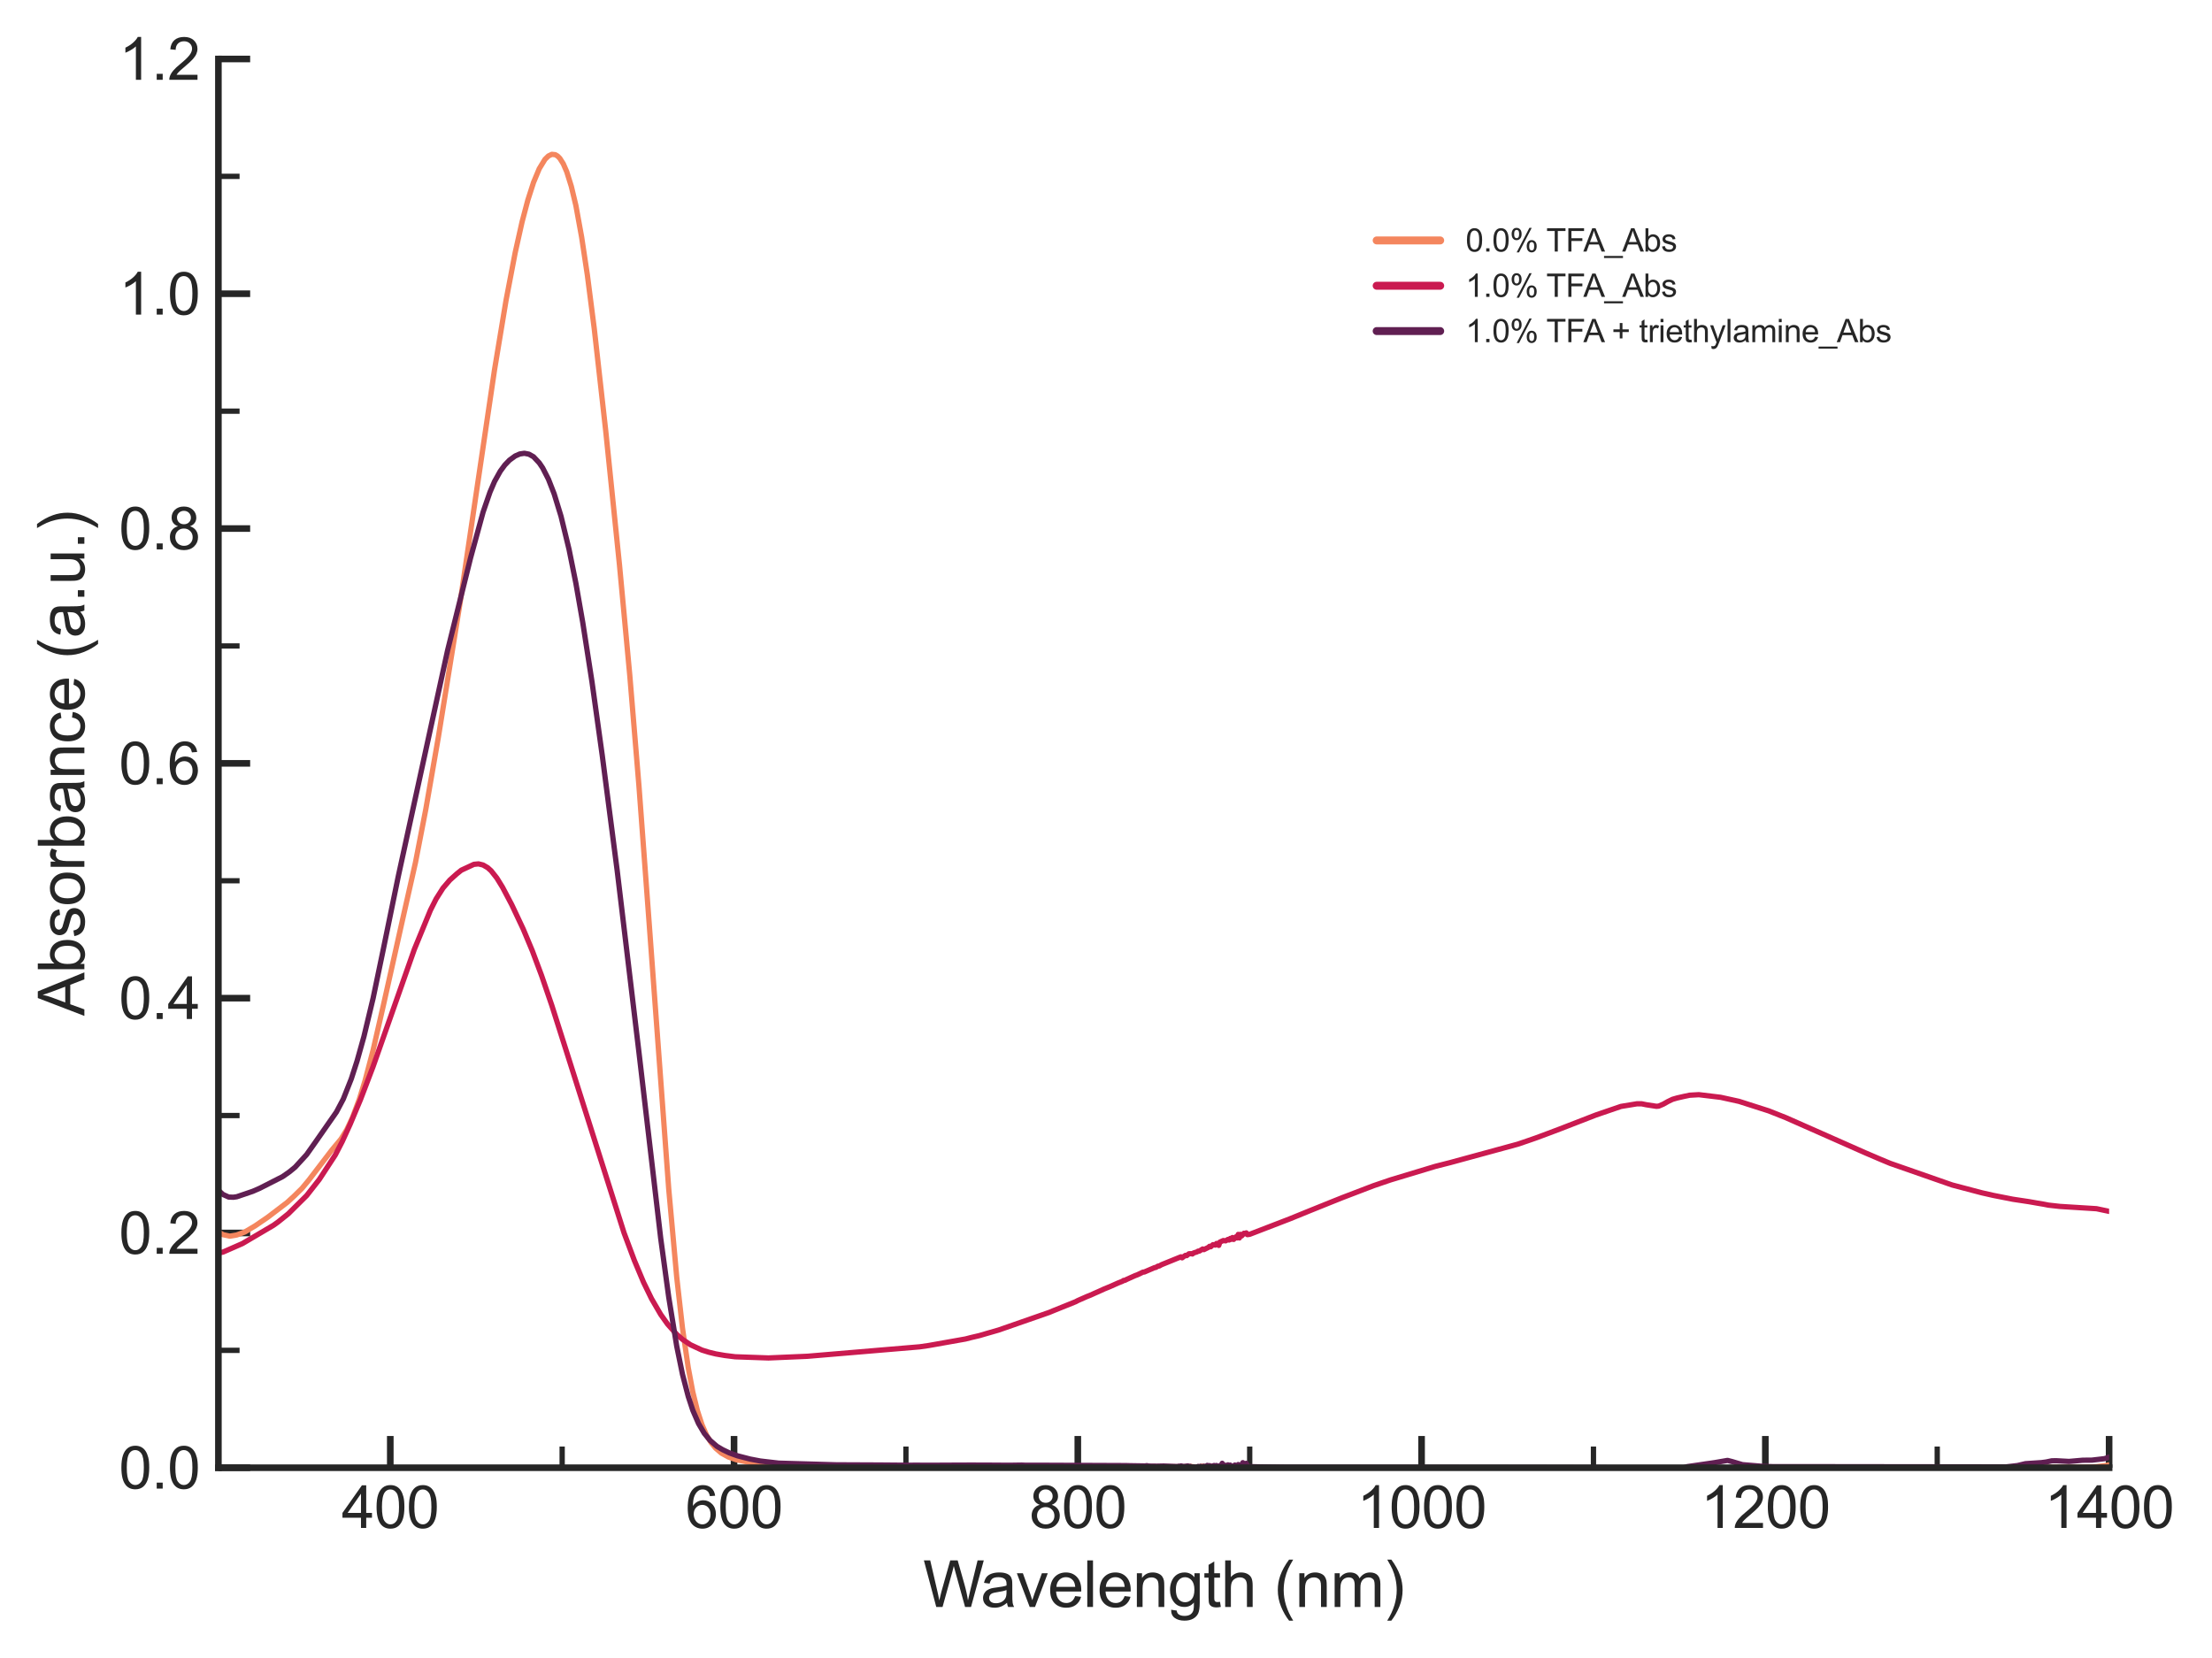 <?xml version="1.0" encoding="utf-8" standalone="no"?>
<!DOCTYPE svg PUBLIC "-//W3C//DTD SVG 1.1//EN"
  "http://www.w3.org/Graphics/SVG/1.1/DTD/svg11.dtd">
<svg xmlns:xlink="http://www.w3.org/1999/xlink" width="417.805pt" height="313.27pt" viewBox="0 0 417.805 313.27" xmlns="http://www.w3.org/2000/svg" version="1.1">
 <defs>
  <style type="text/css">*{stroke-linejoin: round; stroke-linecap: butt}</style>
 </defs>
 <g id="figure_1">
  <g id="patch_1">
   <path d="M 0 313.27 
L 417.805 313.27 
L 417.805 0 
L 0 0 
z
" style="fill: #ffffff"/>
  </g>
  <g id="axes_1">
   <g id="patch_2">
    <path d="M 41.251 277.249 
L 398.371 277.249 
L 398.371 11.137 
L 41.251 11.137 
z
" style="fill: #ffffff"/>
   </g>
   <g id="matplotlib.axis_1">
    <g id="xtick_1">
     <g id="line2d_1">
      <defs>
       <path id="m2389369ed0" d="M 0 0 
L 0 -6 
" style="stroke: #262626; stroke-width: 1.25"/>
      </defs>
      <g>
       <use xlink:href="#m2389369ed0" x="73.717" y="277.249" style="fill: #262626; stroke: #262626; stroke-width: 1.25"/>
      </g>
     </g>
     <g id="text_1">
      <!-- 400 -->
      <g style="fill: #262626" transform="translate(64.541 288.622) scale(0.11 -0.11)">
       <defs>
        <path id="ArialMT-34" d="M 2069 0 
L 2069 1097 
L 81 1097 
L 81 1613 
L 2172 4581 
L 2631 4581 
L 2631 1613 
L 3250 1613 
L 3250 1097 
L 2631 1097 
L 2631 0 
L 2069 0 
z
M 2069 1613 
L 2069 3678 
L 634 1613 
L 2069 1613 
z
" transform="scale(0.016)"/>
        <path id="ArialMT-30" d="M 266 2259 
Q 266 3072 433 3567 
Q 600 4063 929 4331 
Q 1259 4600 1759 4600 
Q 2128 4600 2406 4451 
Q 2684 4303 2865 4023 
Q 3047 3744 3150 3342 
Q 3253 2941 3253 2259 
Q 3253 1453 3087 958 
Q 2922 463 2592 192 
Q 2263 -78 1759 -78 
Q 1097 -78 719 397 
Q 266 969 266 2259 
z
M 844 2259 
Q 844 1131 1108 757 
Q 1372 384 1759 384 
Q 2147 384 2411 759 
Q 2675 1134 2675 2259 
Q 2675 3391 2411 3762 
Q 2147 4134 1753 4134 
Q 1366 4134 1134 3806 
Q 844 3388 844 2259 
z
" transform="scale(0.016)"/>
       </defs>
       <use xlink:href="#ArialMT-34"/>
       <use xlink:href="#ArialMT-30" x="55.615"/>
       <use xlink:href="#ArialMT-30" x="111.23"/>
      </g>
     </g>
    </g>
    <g id="xtick_2">
     <g id="line2d_2">
      <g>
       <use xlink:href="#m2389369ed0" x="138.648" y="277.249" style="fill: #262626; stroke: #262626; stroke-width: 1.25"/>
      </g>
     </g>
     <g id="text_2">
      <!-- 600 -->
      <g style="fill: #262626" transform="translate(129.472 288.622) scale(0.11 -0.11)">
       <defs>
        <path id="ArialMT-36" d="M 3184 3459 
L 2625 3416 
Q 2550 3747 2413 3897 
Q 2184 4138 1850 4138 
Q 1581 4138 1378 3988 
Q 1113 3794 959 3422 
Q 806 3050 800 2363 
Q 1003 2672 1297 2822 
Q 1591 2972 1913 2972 
Q 2475 2972 2870 2558 
Q 3266 2144 3266 1488 
Q 3266 1056 3080 686 
Q 2894 316 2569 119 
Q 2244 -78 1831 -78 
Q 1128 -78 684 439 
Q 241 956 241 2144 
Q 241 3472 731 4075 
Q 1159 4600 1884 4600 
Q 2425 4600 2770 4297 
Q 3116 3994 3184 3459 
z
M 888 1484 
Q 888 1194 1011 928 
Q 1134 663 1356 523 
Q 1578 384 1822 384 
Q 2178 384 2434 671 
Q 2691 959 2691 1453 
Q 2691 1928 2437 2201 
Q 2184 2475 1800 2475 
Q 1419 2475 1153 2201 
Q 888 1928 888 1484 
z
" transform="scale(0.016)"/>
       </defs>
       <use xlink:href="#ArialMT-36"/>
       <use xlink:href="#ArialMT-30" x="55.615"/>
       <use xlink:href="#ArialMT-30" x="111.23"/>
      </g>
     </g>
    </g>
    <g id="xtick_3">
     <g id="line2d_3">
      <g>
       <use xlink:href="#m2389369ed0" x="203.579" y="277.249" style="fill: #262626; stroke: #262626; stroke-width: 1.25"/>
      </g>
     </g>
     <g id="text_3">
      <!-- 800 -->
      <g style="fill: #262626" transform="translate(194.403 288.622) scale(0.11 -0.11)">
       <defs>
        <path id="ArialMT-38" d="M 1131 2484 
Q 781 2613 612 2850 
Q 444 3088 444 3419 
Q 444 3919 803 4259 
Q 1163 4600 1759 4600 
Q 2359 4600 2725 4251 
Q 3091 3903 3091 3403 
Q 3091 3084 2923 2848 
Q 2756 2613 2416 2484 
Q 2838 2347 3058 2040 
Q 3278 1734 3278 1309 
Q 3278 722 2862 322 
Q 2447 -78 1769 -78 
Q 1091 -78 675 323 
Q 259 725 259 1325 
Q 259 1772 486 2073 
Q 713 2375 1131 2484 
z
M 1019 3438 
Q 1019 3113 1228 2906 
Q 1438 2700 1772 2700 
Q 2097 2700 2305 2904 
Q 2513 3109 2513 3406 
Q 2513 3716 2298 3927 
Q 2084 4138 1766 4138 
Q 1444 4138 1231 3931 
Q 1019 3725 1019 3438 
z
M 838 1322 
Q 838 1081 952 856 
Q 1066 631 1291 507 
Q 1516 384 1775 384 
Q 2178 384 2440 643 
Q 2703 903 2703 1303 
Q 2703 1709 2433 1975 
Q 2163 2241 1756 2241 
Q 1359 2241 1098 1978 
Q 838 1716 838 1322 
z
" transform="scale(0.016)"/>
       </defs>
       <use xlink:href="#ArialMT-38"/>
       <use xlink:href="#ArialMT-30" x="55.615"/>
       <use xlink:href="#ArialMT-30" x="111.23"/>
      </g>
     </g>
    </g>
    <g id="xtick_4">
     <g id="line2d_4">
      <g>
       <use xlink:href="#m2389369ed0" x="268.509" y="277.249" style="fill: #262626; stroke: #262626; stroke-width: 1.25"/>
      </g>
     </g>
     <g id="text_4">
      <!-- 1000 -->
      <g style="fill: #262626" transform="translate(256.275 288.622) scale(0.11 -0.11)">
       <defs>
        <path id="ArialMT-31" d="M 2384 0 
L 1822 0 
L 1822 3584 
Q 1619 3391 1289 3197 
Q 959 3003 697 2906 
L 697 3450 
Q 1169 3672 1522 3987 
Q 1875 4303 2022 4600 
L 2384 4600 
L 2384 0 
z
" transform="scale(0.016)"/>
       </defs>
       <use xlink:href="#ArialMT-31"/>
       <use xlink:href="#ArialMT-30" x="55.615"/>
       <use xlink:href="#ArialMT-30" x="111.23"/>
       <use xlink:href="#ArialMT-30" x="166.846"/>
      </g>
     </g>
    </g>
    <g id="xtick_5">
     <g id="line2d_5">
      <g>
       <use xlink:href="#m2389369ed0" x="333.44" y="277.249" style="fill: #262626; stroke: #262626; stroke-width: 1.25"/>
      </g>
     </g>
     <g id="text_5">
      <!-- 1200 -->
      <g style="fill: #262626" transform="translate(321.206 288.622) scale(0.11 -0.11)">
       <defs>
        <path id="ArialMT-32" d="M 3222 541 
L 3222 0 
L 194 0 
Q 188 203 259 391 
Q 375 700 629 1000 
Q 884 1300 1366 1694 
Q 2113 2306 2375 2664 
Q 2638 3022 2638 3341 
Q 2638 3675 2398 3904 
Q 2159 4134 1775 4134 
Q 1369 4134 1125 3890 
Q 881 3647 878 3216 
L 300 3275 
Q 359 3922 746 4261 
Q 1134 4600 1788 4600 
Q 2447 4600 2831 4234 
Q 3216 3869 3216 3328 
Q 3216 3053 3103 2787 
Q 2991 2522 2730 2228 
Q 2469 1934 1863 1422 
Q 1356 997 1212 845 
Q 1069 694 975 541 
L 3222 541 
z
" transform="scale(0.016)"/>
       </defs>
       <use xlink:href="#ArialMT-31"/>
       <use xlink:href="#ArialMT-32" x="55.615"/>
       <use xlink:href="#ArialMT-30" x="111.23"/>
       <use xlink:href="#ArialMT-30" x="166.846"/>
      </g>
     </g>
    </g>
    <g id="xtick_6">
     <g id="line2d_6">
      <g>
       <use xlink:href="#m2389369ed0" x="398.371" y="277.249" style="fill: #262626; stroke: #262626; stroke-width: 1.25"/>
      </g>
     </g>
     <g id="text_6">
      <!-- 1400 -->
      <g style="fill: #262626" transform="translate(386.137 288.622) scale(0.11 -0.11)">
       <use xlink:href="#ArialMT-31"/>
       <use xlink:href="#ArialMT-34" x="55.615"/>
       <use xlink:href="#ArialMT-30" x="111.23"/>
       <use xlink:href="#ArialMT-30" x="166.846"/>
      </g>
     </g>
    </g>
    <g id="xtick_7">
     <g id="line2d_7">
      <defs>
       <path id="m3d39d2a21e" d="M 0 0 
L 0 -4 
" style="stroke: #262626"/>
      </defs>
      <g>
       <use xlink:href="#m3d39d2a21e" x="106.182" y="277.249" style="fill: #262626; stroke: #262626"/>
      </g>
     </g>
    </g>
    <g id="xtick_8">
     <g id="line2d_8">
      <g>
       <use xlink:href="#m3d39d2a21e" x="171.113" y="277.249" style="fill: #262626; stroke: #262626"/>
      </g>
     </g>
    </g>
    <g id="xtick_9">
     <g id="line2d_9">
      <g>
       <use xlink:href="#m3d39d2a21e" x="236.044" y="277.249" style="fill: #262626; stroke: #262626"/>
      </g>
     </g>
    </g>
    <g id="xtick_10">
     <g id="line2d_10">
      <g>
       <use xlink:href="#m3d39d2a21e" x="300.975" y="277.249" style="fill: #262626; stroke: #262626"/>
      </g>
     </g>
    </g>
    <g id="xtick_11">
     <g id="line2d_11">
      <g>
       <use xlink:href="#m3d39d2a21e" x="365.906" y="277.249" style="fill: #262626; stroke: #262626"/>
      </g>
     </g>
    </g>
    <g id="text_7">
     <!-- Wavelength (nm) -->
     <g style="fill: #262626" transform="translate(174.357 303.544) scale(0.12 -0.12)">
      <defs>
       <path id="ArialMT-57" d="M 1294 0 
L 78 4581 
L 700 4581 
L 1397 1578 
Q 1509 1106 1591 641 
Q 1766 1375 1797 1488 
L 2669 4581 
L 3400 4581 
L 4056 2263 
Q 4303 1400 4413 641 
Q 4500 1075 4641 1638 
L 5359 4581 
L 5969 4581 
L 4713 0 
L 4128 0 
L 3163 3491 
Q 3041 3928 3019 4028 
Q 2947 3713 2884 3491 
L 1913 0 
L 1294 0 
z
" transform="scale(0.016)"/>
       <path id="ArialMT-61" d="M 2588 409 
Q 2275 144 1986 34 
Q 1697 -75 1366 -75 
Q 819 -75 525 192 
Q 231 459 231 875 
Q 231 1119 342 1320 
Q 453 1522 633 1644 
Q 813 1766 1038 1828 
Q 1203 1872 1538 1913 
Q 2219 1994 2541 2106 
Q 2544 2222 2544 2253 
Q 2544 2597 2384 2738 
Q 2169 2928 1744 2928 
Q 1347 2928 1158 2789 
Q 969 2650 878 2297 
L 328 2372 
Q 403 2725 575 2942 
Q 747 3159 1072 3276 
Q 1397 3394 1825 3394 
Q 2250 3394 2515 3294 
Q 2781 3194 2906 3042 
Q 3031 2891 3081 2659 
Q 3109 2516 3109 2141 
L 3109 1391 
Q 3109 606 3145 398 
Q 3181 191 3288 0 
L 2700 0 
Q 2613 175 2588 409 
z
M 2541 1666 
Q 2234 1541 1622 1453 
Q 1275 1403 1131 1340 
Q 988 1278 909 1158 
Q 831 1038 831 891 
Q 831 666 1001 516 
Q 1172 366 1500 366 
Q 1825 366 2078 508 
Q 2331 650 2450 897 
Q 2541 1088 2541 1459 
L 2541 1666 
z
" transform="scale(0.016)"/>
       <path id="ArialMT-76" d="M 1344 0 
L 81 3319 
L 675 3319 
L 1388 1331 
Q 1503 1009 1600 663 
Q 1675 925 1809 1294 
L 2547 3319 
L 3125 3319 
L 1869 0 
L 1344 0 
z
" transform="scale(0.016)"/>
       <path id="ArialMT-65" d="M 2694 1069 
L 3275 997 
Q 3138 488 2766 206 
Q 2394 -75 1816 -75 
Q 1088 -75 661 373 
Q 234 822 234 1631 
Q 234 2469 665 2931 
Q 1097 3394 1784 3394 
Q 2450 3394 2872 2941 
Q 3294 2488 3294 1666 
Q 3294 1616 3291 1516 
L 816 1516 
Q 847 969 1125 678 
Q 1403 388 1819 388 
Q 2128 388 2347 550 
Q 2566 713 2694 1069 
z
M 847 1978 
L 2700 1978 
Q 2663 2397 2488 2606 
Q 2219 2931 1791 2931 
Q 1403 2931 1139 2672 
Q 875 2413 847 1978 
z
" transform="scale(0.016)"/>
       <path id="ArialMT-6c" d="M 409 0 
L 409 4581 
L 972 4581 
L 972 0 
L 409 0 
z
" transform="scale(0.016)"/>
       <path id="ArialMT-6e" d="M 422 0 
L 422 3319 
L 928 3319 
L 928 2847 
Q 1294 3394 1984 3394 
Q 2284 3394 2536 3286 
Q 2788 3178 2913 3003 
Q 3038 2828 3088 2588 
Q 3119 2431 3119 2041 
L 3119 0 
L 2556 0 
L 2556 2019 
Q 2556 2363 2490 2533 
Q 2425 2703 2258 2804 
Q 2091 2906 1866 2906 
Q 1506 2906 1245 2678 
Q 984 2450 984 1813 
L 984 0 
L 422 0 
z
" transform="scale(0.016)"/>
       <path id="ArialMT-67" d="M 319 -275 
L 866 -356 
Q 900 -609 1056 -725 
Q 1266 -881 1628 -881 
Q 2019 -881 2231 -725 
Q 2444 -569 2519 -288 
Q 2563 -116 2559 434 
Q 2191 0 1641 0 
Q 956 0 581 494 
Q 206 988 206 1678 
Q 206 2153 378 2554 
Q 550 2956 876 3175 
Q 1203 3394 1644 3394 
Q 2231 3394 2613 2919 
L 2613 3319 
L 3131 3319 
L 3131 450 
Q 3131 -325 2973 -648 
Q 2816 -972 2473 -1159 
Q 2131 -1347 1631 -1347 
Q 1038 -1347 672 -1080 
Q 306 -813 319 -275 
z
M 784 1719 
Q 784 1066 1043 766 
Q 1303 466 1694 466 
Q 2081 466 2343 764 
Q 2606 1063 2606 1700 
Q 2606 2309 2336 2618 
Q 2066 2928 1684 2928 
Q 1309 2928 1046 2623 
Q 784 2319 784 1719 
z
" transform="scale(0.016)"/>
       <path id="ArialMT-74" d="M 1650 503 
L 1731 6 
Q 1494 -44 1306 -44 
Q 1000 -44 831 53 
Q 663 150 594 308 
Q 525 466 525 972 
L 525 2881 
L 113 2881 
L 113 3319 
L 525 3319 
L 525 4141 
L 1084 4478 
L 1084 3319 
L 1650 3319 
L 1650 2881 
L 1084 2881 
L 1084 941 
Q 1084 700 1114 631 
Q 1144 563 1211 522 
Q 1278 481 1403 481 
Q 1497 481 1650 503 
z
" transform="scale(0.016)"/>
       <path id="ArialMT-68" d="M 422 0 
L 422 4581 
L 984 4581 
L 984 2938 
Q 1378 3394 1978 3394 
Q 2347 3394 2619 3248 
Q 2891 3103 3008 2847 
Q 3125 2591 3125 2103 
L 3125 0 
L 2563 0 
L 2563 2103 
Q 2563 2525 2380 2717 
Q 2197 2909 1863 2909 
Q 1613 2909 1392 2779 
Q 1172 2650 1078 2428 
Q 984 2206 984 1816 
L 984 0 
L 422 0 
z
" transform="scale(0.016)"/>
       <path id="ArialMT-20" transform="scale(0.016)"/>
       <path id="ArialMT-28" d="M 1497 -1347 
Q 1031 -759 709 28 
Q 388 816 388 1659 
Q 388 2403 628 3084 
Q 909 3875 1497 4659 
L 1900 4659 
Q 1522 4009 1400 3731 
Q 1209 3300 1100 2831 
Q 966 2247 966 1656 
Q 966 153 1900 -1347 
L 1497 -1347 
z
" transform="scale(0.016)"/>
       <path id="ArialMT-6d" d="M 422 0 
L 422 3319 
L 925 3319 
L 925 2853 
Q 1081 3097 1340 3245 
Q 1600 3394 1931 3394 
Q 2300 3394 2536 3241 
Q 2772 3088 2869 2813 
Q 3263 3394 3894 3394 
Q 4388 3394 4653 3120 
Q 4919 2847 4919 2278 
L 4919 0 
L 4359 0 
L 4359 2091 
Q 4359 2428 4304 2576 
Q 4250 2725 4106 2815 
Q 3963 2906 3769 2906 
Q 3419 2906 3187 2673 
Q 2956 2441 2956 1928 
L 2956 0 
L 2394 0 
L 2394 2156 
Q 2394 2531 2256 2718 
Q 2119 2906 1806 2906 
Q 1569 2906 1367 2781 
Q 1166 2656 1075 2415 
Q 984 2175 984 1722 
L 984 0 
L 422 0 
z
" transform="scale(0.016)"/>
       <path id="ArialMT-29" d="M 791 -1347 
L 388 -1347 
Q 1322 153 1322 1656 
Q 1322 2244 1188 2822 
Q 1081 3291 891 3722 
Q 769 4003 388 4659 
L 791 4659 
Q 1378 3875 1659 3084 
Q 1900 2403 1900 1659 
Q 1900 816 1576 28 
Q 1253 -759 791 -1347 
z
" transform="scale(0.016)"/>
      </defs>
      <use xlink:href="#ArialMT-57"/>
      <use xlink:href="#ArialMT-61" x="90.635"/>
      <use xlink:href="#ArialMT-76" x="146.25"/>
      <use xlink:href="#ArialMT-65" x="196.25"/>
      <use xlink:href="#ArialMT-6c" x="251.865"/>
      <use xlink:href="#ArialMT-65" x="274.082"/>
      <use xlink:href="#ArialMT-6e" x="329.697"/>
      <use xlink:href="#ArialMT-67" x="385.312"/>
      <use xlink:href="#ArialMT-74" x="440.928"/>
      <use xlink:href="#ArialMT-68" x="468.711"/>
      <use xlink:href="#ArialMT-20" x="524.326"/>
      <use xlink:href="#ArialMT-28" x="552.109"/>
      <use xlink:href="#ArialMT-6e" x="585.41"/>
      <use xlink:href="#ArialMT-6d" x="641.025"/>
      <use xlink:href="#ArialMT-29" x="724.326"/>
     </g>
    </g>
   </g>
   <g id="matplotlib.axis_2">
    <g id="ytick_1">
     <g id="line2d_12">
      <defs>
       <path id="m79a7618ef2" d="M 0 0 
L 6 0 
" style="stroke: #262626; stroke-width: 1.25"/>
      </defs>
      <g>
       <use xlink:href="#m79a7618ef2" x="41.251" y="277.249" style="fill: #262626; stroke: #262626; stroke-width: 1.25"/>
      </g>
     </g>
     <g id="text_8">
      <!-- 0.0 -->
      <g style="fill: #262626" transform="translate(22.461 281.186) scale(0.11 -0.11)">
       <defs>
        <path id="ArialMT-2e" d="M 581 0 
L 581 641 
L 1222 641 
L 1222 0 
L 581 0 
z
" transform="scale(0.016)"/>
       </defs>
       <use xlink:href="#ArialMT-30"/>
       <use xlink:href="#ArialMT-2e" x="55.615"/>
       <use xlink:href="#ArialMT-30" x="83.398"/>
      </g>
     </g>
    </g>
    <g id="ytick_2">
     <g id="line2d_13">
      <g>
       <use xlink:href="#m79a7618ef2" x="41.251" y="232.897" style="fill: #262626; stroke: #262626; stroke-width: 1.25"/>
      </g>
     </g>
     <g id="text_9">
      <!-- 0.2 -->
      <g style="fill: #262626" transform="translate(22.461 236.834) scale(0.11 -0.11)">
       <use xlink:href="#ArialMT-30"/>
       <use xlink:href="#ArialMT-2e" x="55.615"/>
       <use xlink:href="#ArialMT-32" x="83.398"/>
      </g>
     </g>
    </g>
    <g id="ytick_3">
     <g id="line2d_14">
      <g>
       <use xlink:href="#m79a7618ef2" x="41.251" y="188.545" style="fill: #262626; stroke: #262626; stroke-width: 1.25"/>
      </g>
     </g>
     <g id="text_10">
      <!-- 0.4 -->
      <g style="fill: #262626" transform="translate(22.461 192.482) scale(0.11 -0.11)">
       <use xlink:href="#ArialMT-30"/>
       <use xlink:href="#ArialMT-2e" x="55.615"/>
       <use xlink:href="#ArialMT-34" x="83.398"/>
      </g>
     </g>
    </g>
    <g id="ytick_4">
     <g id="line2d_15">
      <g>
       <use xlink:href="#m79a7618ef2" x="41.251" y="144.193" style="fill: #262626; stroke: #262626; stroke-width: 1.25"/>
      </g>
     </g>
     <g id="text_11">
      <!-- 0.6 -->
      <g style="fill: #262626" transform="translate(22.461 148.13) scale(0.11 -0.11)">
       <use xlink:href="#ArialMT-30"/>
       <use xlink:href="#ArialMT-2e" x="55.615"/>
       <use xlink:href="#ArialMT-36" x="83.398"/>
      </g>
     </g>
    </g>
    <g id="ytick_5">
     <g id="line2d_16">
      <g>
       <use xlink:href="#m79a7618ef2" x="41.251" y="99.841" style="fill: #262626; stroke: #262626; stroke-width: 1.25"/>
      </g>
     </g>
     <g id="text_12">
      <!-- 0.8 -->
      <g style="fill: #262626" transform="translate(22.461 103.778) scale(0.11 -0.11)">
       <use xlink:href="#ArialMT-30"/>
       <use xlink:href="#ArialMT-2e" x="55.615"/>
       <use xlink:href="#ArialMT-38" x="83.398"/>
      </g>
     </g>
    </g>
    <g id="ytick_6">
     <g id="line2d_17">
      <g>
       <use xlink:href="#m79a7618ef2" x="41.251" y="55.489" style="fill: #262626; stroke: #262626; stroke-width: 1.25"/>
      </g>
     </g>
     <g id="text_13">
      <!-- 1.0 -->
      <g style="fill: #262626" transform="translate(22.461 59.426) scale(0.11 -0.11)">
       <use xlink:href="#ArialMT-31"/>
       <use xlink:href="#ArialMT-2e" x="55.615"/>
       <use xlink:href="#ArialMT-30" x="83.398"/>
      </g>
     </g>
    </g>
    <g id="ytick_7">
     <g id="line2d_18">
      <g>
       <use xlink:href="#m79a7618ef2" x="41.251" y="11.137" style="fill: #262626; stroke: #262626; stroke-width: 1.25"/>
      </g>
     </g>
     <g id="text_14">
      <!-- 1.2 -->
      <g style="fill: #262626" transform="translate(22.461 15.074) scale(0.11 -0.11)">
       <use xlink:href="#ArialMT-31"/>
       <use xlink:href="#ArialMT-2e" x="55.615"/>
       <use xlink:href="#ArialMT-32" x="83.398"/>
      </g>
     </g>
    </g>
    <g id="ytick_8">
     <g id="line2d_19">
      <defs>
       <path id="m16e282df02" d="M 0 0 
L 4 0 
" style="stroke: #262626"/>
      </defs>
      <g>
       <use xlink:href="#m16e282df02" x="41.251" y="255.073" style="fill: #262626; stroke: #262626"/>
      </g>
     </g>
    </g>
    <g id="ytick_9">
     <g id="line2d_20">
      <g>
       <use xlink:href="#m16e282df02" x="41.251" y="210.721" style="fill: #262626; stroke: #262626"/>
      </g>
     </g>
    </g>
    <g id="ytick_10">
     <g id="line2d_21">
      <g>
       <use xlink:href="#m16e282df02" x="41.251" y="166.369" style="fill: #262626; stroke: #262626"/>
      </g>
     </g>
    </g>
    <g id="ytick_11">
     <g id="line2d_22">
      <g>
       <use xlink:href="#m16e282df02" x="41.251" y="122.017" style="fill: #262626; stroke: #262626"/>
      </g>
     </g>
    </g>
    <g id="ytick_12">
     <g id="line2d_23">
      <g>
       <use xlink:href="#m16e282df02" x="41.251" y="77.665" style="fill: #262626; stroke: #262626"/>
      </g>
     </g>
    </g>
    <g id="ytick_13">
     <g id="line2d_24">
      <g>
       <use xlink:href="#m16e282df02" x="41.251" y="33.313" style="fill: #262626; stroke: #262626"/>
      </g>
     </g>
    </g>
    <g id="text_15">
     <!-- Absorbance (a.u.) -->
     <g style="fill: #262626" transform="translate(15.936 191.882) rotate(-90) scale(0.12 -0.12)">
      <defs>
       <path id="ArialMT-41" d="M -9 0 
L 1750 4581 
L 2403 4581 
L 4278 0 
L 3588 0 
L 3053 1388 
L 1138 1388 
L 634 0 
L -9 0 
z
M 1313 1881 
L 2866 1881 
L 2388 3150 
Q 2169 3728 2063 4100 
Q 1975 3659 1816 3225 
L 1313 1881 
z
" transform="scale(0.016)"/>
       <path id="ArialMT-62" d="M 941 0 
L 419 0 
L 419 4581 
L 981 4581 
L 981 2947 
Q 1338 3394 1891 3394 
Q 2197 3394 2470 3270 
Q 2744 3147 2920 2923 
Q 3097 2700 3197 2384 
Q 3297 2069 3297 1709 
Q 3297 856 2875 390 
Q 2453 -75 1863 -75 
Q 1275 -75 941 416 
L 941 0 
z
M 934 1684 
Q 934 1088 1097 822 
Q 1363 388 1816 388 
Q 2184 388 2453 708 
Q 2722 1028 2722 1663 
Q 2722 2313 2464 2622 
Q 2206 2931 1841 2931 
Q 1472 2931 1203 2611 
Q 934 2291 934 1684 
z
" transform="scale(0.016)"/>
       <path id="ArialMT-73" d="M 197 991 
L 753 1078 
Q 800 744 1014 566 
Q 1228 388 1613 388 
Q 2000 388 2187 545 
Q 2375 703 2375 916 
Q 2375 1106 2209 1216 
Q 2094 1291 1634 1406 
Q 1016 1563 777 1677 
Q 538 1791 414 1992 
Q 291 2194 291 2438 
Q 291 2659 392 2848 
Q 494 3038 669 3163 
Q 800 3259 1026 3326 
Q 1253 3394 1513 3394 
Q 1903 3394 2198 3281 
Q 2494 3169 2634 2976 
Q 2775 2784 2828 2463 
L 2278 2388 
Q 2241 2644 2061 2787 
Q 1881 2931 1553 2931 
Q 1166 2931 1000 2803 
Q 834 2675 834 2503 
Q 834 2394 903 2306 
Q 972 2216 1119 2156 
Q 1203 2125 1616 2013 
Q 2213 1853 2448 1751 
Q 2684 1650 2818 1456 
Q 2953 1263 2953 975 
Q 2953 694 2789 445 
Q 2625 197 2315 61 
Q 2006 -75 1616 -75 
Q 969 -75 630 194 
Q 291 463 197 991 
z
" transform="scale(0.016)"/>
       <path id="ArialMT-6f" d="M 213 1659 
Q 213 2581 725 3025 
Q 1153 3394 1769 3394 
Q 2453 3394 2887 2945 
Q 3322 2497 3322 1706 
Q 3322 1066 3130 698 
Q 2938 331 2570 128 
Q 2203 -75 1769 -75 
Q 1072 -75 642 372 
Q 213 819 213 1659 
z
M 791 1659 
Q 791 1022 1069 705 
Q 1347 388 1769 388 
Q 2188 388 2466 706 
Q 2744 1025 2744 1678 
Q 2744 2294 2464 2611 
Q 2184 2928 1769 2928 
Q 1347 2928 1069 2612 
Q 791 2297 791 1659 
z
" transform="scale(0.016)"/>
       <path id="ArialMT-72" d="M 416 0 
L 416 3319 
L 922 3319 
L 922 2816 
Q 1116 3169 1280 3281 
Q 1444 3394 1641 3394 
Q 1925 3394 2219 3213 
L 2025 2691 
Q 1819 2813 1613 2813 
Q 1428 2813 1281 2702 
Q 1134 2591 1072 2394 
Q 978 2094 978 1738 
L 978 0 
L 416 0 
z
" transform="scale(0.016)"/>
       <path id="ArialMT-63" d="M 2588 1216 
L 3141 1144 
Q 3050 572 2676 248 
Q 2303 -75 1759 -75 
Q 1078 -75 664 370 
Q 250 816 250 1647 
Q 250 2184 428 2587 
Q 606 2991 970 3192 
Q 1334 3394 1763 3394 
Q 2303 3394 2647 3120 
Q 2991 2847 3088 2344 
L 2541 2259 
Q 2463 2594 2264 2762 
Q 2066 2931 1784 2931 
Q 1359 2931 1093 2626 
Q 828 2322 828 1663 
Q 828 994 1084 691 
Q 1341 388 1753 388 
Q 2084 388 2306 591 
Q 2528 794 2588 1216 
z
" transform="scale(0.016)"/>
       <path id="ArialMT-75" d="M 2597 0 
L 2597 488 
Q 2209 -75 1544 -75 
Q 1250 -75 995 37 
Q 741 150 617 320 
Q 494 491 444 738 
Q 409 903 409 1263 
L 409 3319 
L 972 3319 
L 972 1478 
Q 972 1038 1006 884 
Q 1059 663 1231 536 
Q 1403 409 1656 409 
Q 1909 409 2131 539 
Q 2353 669 2445 892 
Q 2538 1116 2538 1541 
L 2538 3319 
L 3100 3319 
L 3100 0 
L 2597 0 
z
" transform="scale(0.016)"/>
      </defs>
      <use xlink:href="#ArialMT-41"/>
      <use xlink:href="#ArialMT-62" x="66.699"/>
      <use xlink:href="#ArialMT-73" x="122.314"/>
      <use xlink:href="#ArialMT-6f" x="172.314"/>
      <use xlink:href="#ArialMT-72" x="227.93"/>
      <use xlink:href="#ArialMT-62" x="261.23"/>
      <use xlink:href="#ArialMT-61" x="316.846"/>
      <use xlink:href="#ArialMT-6e" x="372.461"/>
      <use xlink:href="#ArialMT-63" x="428.076"/>
      <use xlink:href="#ArialMT-65" x="478.076"/>
      <use xlink:href="#ArialMT-20" x="533.691"/>
      <use xlink:href="#ArialMT-28" x="561.475"/>
      <use xlink:href="#ArialMT-61" x="594.775"/>
      <use xlink:href="#ArialMT-2e" x="650.391"/>
      <use xlink:href="#ArialMT-75" x="678.174"/>
      <use xlink:href="#ArialMT-2e" x="733.789"/>
      <use xlink:href="#ArialMT-29" x="761.572"/>
     </g>
    </g>
   </g>
   <g id="PolyCollection_1"/>
   <g id="PolyCollection_2"/>
   <g id="PolyCollection_3"/>
   <g id="line2d_25">
    <path d="M 41.468 232.823 
L 42.117 233.222 
L 43.416 233.504 
L 44.714 233.284 
L 46.229 232.722 
L 48.177 231.566 
L 50.558 229.939 
L 54.237 227.136 
L 55.536 225.947 
L 57.051 224.459 
L 58.35 222.891 
L 62.678 217.24 
L 64.41 215.159 
L 65.492 213.402 
L 66.574 211.108 
L 67.873 207.622 
L 68.955 204.124 
L 70.47 198.375 
L 72.418 189.873 
L 75.881 174.407 
L 78.478 162.907 
L 80.426 152.865 
L 82.807 139.183 
L 86.919 113.734 
L 89.733 94.67 
L 93.412 69.812 
L 95.577 56.763 
L 97.308 47.727 
L 98.607 41.925 
L 99.689 37.831 
L 100.771 34.464 
L 101.853 31.87 
L 102.936 30.096 
L 103.585 29.466 
L 104.234 29.152 
L 104.884 29.222 
L 105.316 29.479 
L 105.749 29.918 
L 106.399 30.948 
L 107.048 32.444 
L 107.914 35.213 
L 108.779 38.843 
L 109.862 44.798 
L 110.944 51.971 
L 112.242 62.071 
L 114.407 81.353 
L 117.004 106.656 
L 118.952 127.546 
L 120.683 148.42 
L 122.631 174.627 
L 126.311 224.595 
L 127.826 241.3 
L 128.908 250.874 
L 129.99 258.312 
L 130.856 262.933 
L 131.722 266.45 
L 132.587 269.118 
L 133.453 271.083 
L 134.319 272.515 
L 135.185 273.567 
L 136.267 274.487 
L 137.565 275.207 
L 139.081 275.74 
L 142.327 276.382 
L 145.79 276.664 
L 152.716 276.942 
L 223.707 277.071 
L 224.14 277 
L 225.006 277.01 
L 226.088 277.166 
L 226.304 277.058 
L 226.521 277.125 
L 226.954 276.954 
L 228.036 277.058 
L 228.469 276.9 
L 228.902 277.13 
L 229.118 276.912 
L 229.334 277.208 
L 229.767 277.013 
L 229.984 277.186 
L 230.2 277.142 
L 230.417 276.982 
L 230.633 277.074 
L 230.85 276.721 
L 231.066 277.018 
L 231.282 277.109 
L 231.499 276.861 
L 232.581 277.231 
L 232.797 277.314 
L 233.014 277.276 
L 233.447 276.868 
L 233.663 277.314 
L 233.88 277.078 
L 234.096 277.141 
L 234.312 276.998 
L 234.529 277.122 
L 234.745 276.796 
L 234.962 277.244 
L 235.178 277.126 
L 235.395 276.669 
L 235.611 277.255 
L 236.477 277.288 
L 243.836 277.277 
L 246.433 277.285 
L 262.233 277.269 
L 265.696 277.284 
L 272.189 277.281 
L 285.391 277.273 
L 366.988 277.246 
L 368.503 277.254 
L 381.056 277.262 
L 384.952 277.19 
L 386.9 277.153 
L 388.632 277.127 
L 391.012 277.134 
L 394.692 277.107 
L 395.99 277.044 
L 397.938 276.8 
L 398.371 276.689 
L 398.371 276.689 
" clip-path="url(#p44142a2007)" style="fill: none; stroke: #f4865e; stroke-linecap: round"/>
   </g>
   <g id="line2d_26">
    <path d="M 41.468 236.629 
L 42.117 236.512 
L 45.796 234.9 
L 51.64 231.456 
L 52.506 230.838 
L 54.454 229.275 
L 57.917 225.842 
L 60.298 222.806 
L 63.328 218.172 
L 64.626 215.662 
L 66.141 212.349 
L 68.089 207.701 
L 70.47 201.457 
L 78.262 179.324 
L 81.292 171.951 
L 82.374 169.799 
L 83.673 167.752 
L 84.971 166.232 
L 86.27 165.069 
L 87.136 164.373 
L 89.517 163.267 
L 90.382 163.182 
L 91.248 163.395 
L 92.114 163.901 
L 92.763 164.484 
L 93.845 165.855 
L 94.927 167.613 
L 96.659 170.897 
L 98.823 175.489 
L 100.555 179.631 
L 102.286 184.256 
L 104.234 189.937 
L 106.831 198.097 
L 117.87 232.884 
L 119.818 238.088 
L 121.549 242.212 
L 123.064 245.319 
L 124.796 248.295 
L 126.094 250.12 
L 127.826 252.062 
L 128.908 253.002 
L 130.423 254.021 
L 132.587 255.024 
L 133.886 255.428 
L 135.185 255.745 
L 136.916 256.045 
L 138.864 256.288 
L 145.141 256.509 
L 152.5 256.194 
L 173.71 254.407 
L 175.442 254.155 
L 182.368 252.926 
L 183.45 252.648 
L 184.965 252.294 
L 186.48 251.852 
L 188.644 251.228 
L 198.168 247.912 
L 199.033 247.553 
L 203.146 245.895 
L 203.579 245.666 
L 205.31 244.905 
L 205.959 244.651 
L 206.825 244.256 
L 207.474 243.974 
L 208.557 243.479 
L 209.639 243.04 
L 211.154 242.363 
L 212.02 242.017 
L 212.236 241.863 
L 212.452 241.856 
L 212.885 241.637 
L 214.4 240.958 
L 214.833 240.8 
L 215.915 240.284 
L 216.132 240.28 
L 216.998 239.908 
L 218.08 239.444 
L 218.296 239.418 
L 218.729 239.157 
L 218.946 239.148 
L 219.378 238.899 
L 223.058 237.405 
L 223.274 237.596 
L 223.707 237.269 
L 223.924 237.126 
L 224.14 237.186 
L 224.573 236.83 
L 225.006 236.813 
L 225.222 236.872 
L 225.439 236.679 
L 226.088 236.476 
L 226.304 236.33 
L 226.521 236.328 
L 227.17 235.925 
L 227.387 236.048 
L 227.819 235.831 
L 228.252 235.621 
L 228.469 235.418 
L 228.685 235.506 
L 229.118 235.108 
L 229.551 235.187 
L 229.767 234.885 
L 229.984 234.881 
L 230.2 235.248 
L 230.417 234.62 
L 231.066 234.328 
L 231.499 234.389 
L 231.932 234.12 
L 232.148 234.237 
L 232.365 233.937 
L 232.581 234.106 
L 232.797 233.764 
L 233.014 234.118 
L 233.447 233.627 
L 233.663 233.843 
L 233.88 233.17 
L 234.096 233.843 
L 234.312 233.163 
L 234.529 233.458 
L 234.962 232.955 
L 235.178 233.051 
L 235.395 232.886 
L 235.611 233.214 
L 236.044 233.153 
L 243.619 230.235 
L 247.515 228.649 
L 251.195 227.166 
L 253.575 226.212 
L 259.419 223.977 
L 262.666 222.87 
L 271.107 220.321 
L 273.92 219.607 
L 286.69 216.124 
L 288.422 215.535 
L 290.153 214.934 
L 292.317 214.129 
L 294.698 213.23 
L 301.408 210.626 
L 306.169 208.996 
L 309.199 208.499 
L 310.065 208.5 
L 310.931 208.677 
L 312.879 208.977 
L 313.312 208.933 
L 314.177 208.56 
L 315.043 208.07 
L 315.909 207.653 
L 316.775 207.402 
L 318.073 207.105 
L 319.156 206.879 
L 320.887 206.78 
L 324.999 207.277 
L 328.462 208.04 
L 334.09 209.841 
L 337.336 211.132 
L 345.128 214.575 
L 352.27 217.74 
L 355.3 219.036 
L 357.032 219.756 
L 368.719 223.835 
L 374.347 225.318 
L 376.511 225.806 
L 380.191 226.531 
L 383.221 226.986 
L 384.736 227.252 
L 386.034 227.471 
L 386.9 227.641 
L 389.065 227.885 
L 395.99 228.318 
L 398.155 228.774 
L 398.371 228.822 
L 398.371 228.822 
" clip-path="url(#p44142a2007)" style="fill: none; stroke: #ca1a50; stroke-linecap: round"/>
   </g>
   <g id="line2d_27">
    <path d="M 41.468 225.042 
L 42.117 225.63 
L 43.199 226.119 
L 44.065 226.15 
L 44.714 226.061 
L 46.229 225.551 
L 47.744 225.032 
L 49.043 224.468 
L 53.372 222.262 
L 54.67 221.355 
L 55.752 220.464 
L 57.917 218.094 
L 59.648 215.644 
L 63.544 210.056 
L 64.843 207.602 
L 66.358 203.772 
L 67.44 200.425 
L 68.739 195.793 
L 70.47 188.569 
L 72.418 179.224 
L 75.232 165.515 
L 84.539 122.872 
L 88.867 105.434 
L 91.248 96.725 
L 92.547 92.962 
L 93.412 90.947 
L 94.495 89.005 
L 95.36 87.828 
L 96.226 86.925 
L 97.308 86.134 
L 98.174 85.753 
L 99.04 85.623 
L 99.906 85.79 
L 100.771 86.278 
L 101.853 87.427 
L 102.503 88.392 
L 103.585 90.509 
L 104.667 93.278 
L 105.966 97.517 
L 107.481 103.77 
L 108.779 110.194 
L 110.078 117.627 
L 111.809 128.759 
L 113.757 142.722 
L 116.571 164.42 
L 120.683 198.761 
L 124.796 233.924 
L 126.311 245.025 
L 127.826 254.311 
L 128.908 259.602 
L 129.99 263.755 
L 130.856 266.396 
L 131.938 268.897 
L 133.02 270.739 
L 134.102 272.068 
L 135.401 273.194 
L 136.483 273.834 
L 137.782 274.453 
L 139.297 274.995 
L 141.678 275.608 
L 143.626 275.979 
L 147.089 276.381 
L 157.91 276.694 
L 166.135 276.73 
L 171.546 276.776 
L 172.628 276.768 
L 176.957 276.774 
L 178.039 276.765 
L 183.666 276.743 
L 184.749 276.75 
L 186.696 276.754 
L 190.376 276.778 
L 191.242 276.771 
L 192.973 276.745 
L 193.622 276.772 
L 196.22 276.772 
L 212.669 276.84 
L 213.318 276.86 
L 216.348 276.908 
L 216.565 276.846 
L 216.998 276.933 
L 217.647 276.941 
L 218.513 276.95 
L 219.811 276.921 
L 222.408 277.022 
L 222.625 276.951 
L 222.841 277.023 
L 223.058 276.896 
L 223.491 276.999 
L 223.924 276.974 
L 224.356 276.903 
L 224.573 277.072 
L 224.789 276.975 
L 225.222 277.153 
L 225.439 277.103 
L 225.871 277.214 
L 226.304 276.994 
L 226.521 277.104 
L 226.737 276.974 
L 227.17 277.092 
L 227.387 276.958 
L 227.603 277.16 
L 228.036 276.801 
L 228.252 277.015 
L 228.469 276.854 
L 228.685 277.047 
L 229.118 276.891 
L 229.334 276.824 
L 229.551 277.22 
L 229.767 276.827 
L 229.984 277.052 
L 230.417 276.858 
L 230.633 276.983 
L 230.85 276.408 
L 231.066 276.866 
L 231.282 276.762 
L 231.715 276.881 
L 231.932 276.701 
L 232.148 276.948 
L 232.365 276.745 
L 232.581 277.087 
L 233.014 277.056 
L 233.23 276.741 
L 233.447 277.063 
L 233.663 276.937 
L 233.88 276.645 
L 234.312 276.815 
L 234.529 277.124 
L 234.745 276.292 
L 235.178 276.93 
L 235.395 276.411 
L 235.611 277.172 
L 236.044 277.04 
L 237.992 277.084 
L 242.97 277.155 
L 248.164 277.16 
L 289.72 277.21 
L 303.356 277.24 
L 308.767 277.684 
L 310.282 278.274 
L 312.662 279.528 
L 313.095 279.576 
L 313.745 279.29 
L 314.61 278.735 
L 315.693 277.977 
L 318.723 277.031 
L 321.32 276.656 
L 323.917 276.274 
L 326.298 275.862 
L 327.164 276.087 
L 329.112 276.665 
L 332.791 276.97 
L 334.955 277.045 
L 339.501 277.039 
L 378.892 277.087 
L 381.056 276.839 
L 382.571 276.478 
L 385.601 276.282 
L 386.467 276.168 
L 387.549 275.939 
L 388.415 275.926 
L 390.796 276.056 
L 393.393 275.828 
L 395.125 275.811 
L 397.506 275.533 
L 398.155 275.319 
L 398.371 275.222 
L 398.371 275.222 
" clip-path="url(#p44142a2007)" style="fill: none; stroke: #601f52; stroke-linecap: round"/>
   </g>
   <g id="line2d_28"/>
   <g id="line2d_29"/>
   <g id="line2d_30"/>
   <g id="patch_3">
    <path d="M 41.251 277.249 
L 41.251 11.137 
" style="fill: none; stroke: #262626; stroke-width: 1.25; stroke-linejoin: miter; stroke-linecap: square"/>
   </g>
   <g id="patch_4">
    <path d="M 41.251 277.249 
L 398.371 277.249 
" style="fill: none; stroke: #262626; stroke-width: 1.25; stroke-linejoin: miter; stroke-linecap: square"/>
   </g>
   <g id="legend_1">
    <g id="line2d_31">
     <path d="M 260.026 45.416 
L 266.026 45.416 
L 272.026 45.416 
" style="fill: none; stroke: #f4865e; stroke-width: 1.5; stroke-linecap: round"/>
    </g>
    <g id="text_16">
     <!-- 0.0% TFA_Abs -->
     <g style="fill: #262626" transform="translate(276.825 47.516) scale(0.06 -0.06)">
      <defs>
       <path id="ArialMT-25" d="M 372 3481 
Q 372 3972 619 4315 
Q 866 4659 1334 4659 
Q 1766 4659 2048 4351 
Q 2331 4044 2331 3447 
Q 2331 2866 2045 2552 
Q 1759 2238 1341 2238 
Q 925 2238 648 2547 
Q 372 2856 372 3481 
z
M 1350 4272 
Q 1141 4272 1002 4090 
Q 863 3909 863 3425 
Q 863 2984 1003 2804 
Q 1144 2625 1350 2625 
Q 1563 2625 1702 2806 
Q 1841 2988 1841 3469 
Q 1841 3913 1700 4092 
Q 1559 4272 1350 4272 
z
M 1353 -169 
L 3859 4659 
L 4316 4659 
L 1819 -169 
L 1353 -169 
z
M 3334 1075 
Q 3334 1569 3581 1911 
Q 3828 2253 4300 2253 
Q 4731 2253 5014 1945 
Q 5297 1638 5297 1041 
Q 5297 459 5011 145 
Q 4725 -169 4303 -169 
Q 3888 -169 3611 142 
Q 3334 453 3334 1075 
z
M 4316 1866 
Q 4103 1866 3964 1684 
Q 3825 1503 3825 1019 
Q 3825 581 3965 400 
Q 4106 219 4313 219 
Q 4528 219 4667 400 
Q 4806 581 4806 1063 
Q 4806 1506 4665 1686 
Q 4525 1866 4316 1866 
z
" transform="scale(0.016)"/>
       <path id="ArialMT-54" d="M 1659 0 
L 1659 4041 
L 150 4041 
L 150 4581 
L 3781 4581 
L 3781 4041 
L 2266 4041 
L 2266 0 
L 1659 0 
z
" transform="scale(0.016)"/>
       <path id="ArialMT-46" d="M 525 0 
L 525 4581 
L 3616 4581 
L 3616 4041 
L 1131 4041 
L 1131 2622 
L 3281 2622 
L 3281 2081 
L 1131 2081 
L 1131 0 
L 525 0 
z
" transform="scale(0.016)"/>
       <path id="ArialMT-5f" d="M -97 -1272 
L -97 -866 
L 3631 -866 
L 3631 -1272 
L -97 -1272 
z
" transform="scale(0.016)"/>
      </defs>
      <use xlink:href="#ArialMT-30"/>
      <use xlink:href="#ArialMT-2e" x="55.615"/>
      <use xlink:href="#ArialMT-30" x="83.398"/>
      <use xlink:href="#ArialMT-25" x="139.014"/>
      <use xlink:href="#ArialMT-20" x="227.93"/>
      <use xlink:href="#ArialMT-54" x="253.963"/>
      <use xlink:href="#ArialMT-46" x="315.047"/>
      <use xlink:href="#ArialMT-41" x="370.631"/>
      <use xlink:href="#ArialMT-5f" x="437.33"/>
      <use xlink:href="#ArialMT-41" x="492.945"/>
      <use xlink:href="#ArialMT-62" x="559.645"/>
      <use xlink:href="#ArialMT-73" x="615.26"/>
     </g>
    </g>
    <g id="line2d_32">
     <path d="M 260.026 53.976 
L 266.026 53.976 
L 272.026 53.976 
" style="fill: none; stroke: #ca1a50; stroke-width: 1.5; stroke-linecap: round"/>
    </g>
    <g id="text_17">
     <!-- 1.0% TFA_Abs -->
     <g style="fill: #262626" transform="translate(276.825 56.076) scale(0.06 -0.06)">
      <use xlink:href="#ArialMT-31"/>
      <use xlink:href="#ArialMT-2e" x="55.615"/>
      <use xlink:href="#ArialMT-30" x="83.398"/>
      <use xlink:href="#ArialMT-25" x="139.014"/>
      <use xlink:href="#ArialMT-20" x="227.93"/>
      <use xlink:href="#ArialMT-54" x="253.963"/>
      <use xlink:href="#ArialMT-46" x="315.047"/>
      <use xlink:href="#ArialMT-41" x="370.631"/>
      <use xlink:href="#ArialMT-5f" x="437.33"/>
      <use xlink:href="#ArialMT-41" x="492.945"/>
      <use xlink:href="#ArialMT-62" x="559.645"/>
      <use xlink:href="#ArialMT-73" x="615.26"/>
     </g>
    </g>
    <g id="line2d_33">
     <path d="M 260.026 62.536 
L 266.026 62.536 
L 272.026 62.536 
" style="fill: none; stroke: #601f52; stroke-width: 1.5; stroke-linecap: round"/>
    </g>
    <g id="text_18">
     <!-- 1.0% TFA + triethylamine_Abs -->
     <g style="fill: #262626" transform="translate(276.825 64.636) scale(0.06 -0.06)">
      <defs>
       <path id="ArialMT-2b" d="M 1603 741 
L 1603 1997 
L 356 1997 
L 356 2522 
L 1603 2522 
L 1603 3769 
L 2134 3769 
L 2134 2522 
L 3381 2522 
L 3381 1997 
L 2134 1997 
L 2134 741 
L 1603 741 
z
" transform="scale(0.016)"/>
       <path id="ArialMT-69" d="M 425 3934 
L 425 4581 
L 988 4581 
L 988 3934 
L 425 3934 
z
M 425 0 
L 425 3319 
L 988 3319 
L 988 0 
L 425 0 
z
" transform="scale(0.016)"/>
       <path id="ArialMT-79" d="M 397 -1278 
L 334 -750 
Q 519 -800 656 -800 
Q 844 -800 956 -737 
Q 1069 -675 1141 -563 
Q 1194 -478 1313 -144 
Q 1328 -97 1363 -6 
L 103 3319 
L 709 3319 
L 1400 1397 
Q 1534 1031 1641 628 
Q 1738 1016 1872 1384 
L 2581 3319 
L 3144 3319 
L 1881 -56 
Q 1678 -603 1566 -809 
Q 1416 -1088 1222 -1217 
Q 1028 -1347 759 -1347 
Q 597 -1347 397 -1278 
z
" transform="scale(0.016)"/>
      </defs>
      <use xlink:href="#ArialMT-31"/>
      <use xlink:href="#ArialMT-2e" x="55.615"/>
      <use xlink:href="#ArialMT-30" x="83.398"/>
      <use xlink:href="#ArialMT-25" x="139.014"/>
      <use xlink:href="#ArialMT-20" x="227.93"/>
      <use xlink:href="#ArialMT-54" x="253.963"/>
      <use xlink:href="#ArialMT-46" x="315.047"/>
      <use xlink:href="#ArialMT-41" x="370.631"/>
      <use xlink:href="#ArialMT-20" x="431.83"/>
      <use xlink:href="#ArialMT-2b" x="459.613"/>
      <use xlink:href="#ArialMT-20" x="518.012"/>
      <use xlink:href="#ArialMT-74" x="545.795"/>
      <use xlink:href="#ArialMT-72" x="573.578"/>
      <use xlink:href="#ArialMT-69" x="606.879"/>
      <use xlink:href="#ArialMT-65" x="629.096"/>
      <use xlink:href="#ArialMT-74" x="684.711"/>
      <use xlink:href="#ArialMT-68" x="712.494"/>
      <use xlink:href="#ArialMT-79" x="768.109"/>
      <use xlink:href="#ArialMT-6c" x="818.109"/>
      <use xlink:href="#ArialMT-61" x="840.326"/>
      <use xlink:href="#ArialMT-6d" x="895.941"/>
      <use xlink:href="#ArialMT-69" x="979.242"/>
      <use xlink:href="#ArialMT-6e" x="1001.459"/>
      <use xlink:href="#ArialMT-65" x="1057.074"/>
      <use xlink:href="#ArialMT-5f" x="1112.689"/>
      <use xlink:href="#ArialMT-41" x="1168.305"/>
      <use xlink:href="#ArialMT-62" x="1235.004"/>
      <use xlink:href="#ArialMT-73" x="1290.619"/>
     </g>
    </g>
   </g>
  </g>
 </g>
 <defs>
  <clipPath id="p44142a2007">
   <rect x="41.251" y="11.137" width="357.12" height="266.112"/>
  </clipPath>
 </defs>
</svg>
